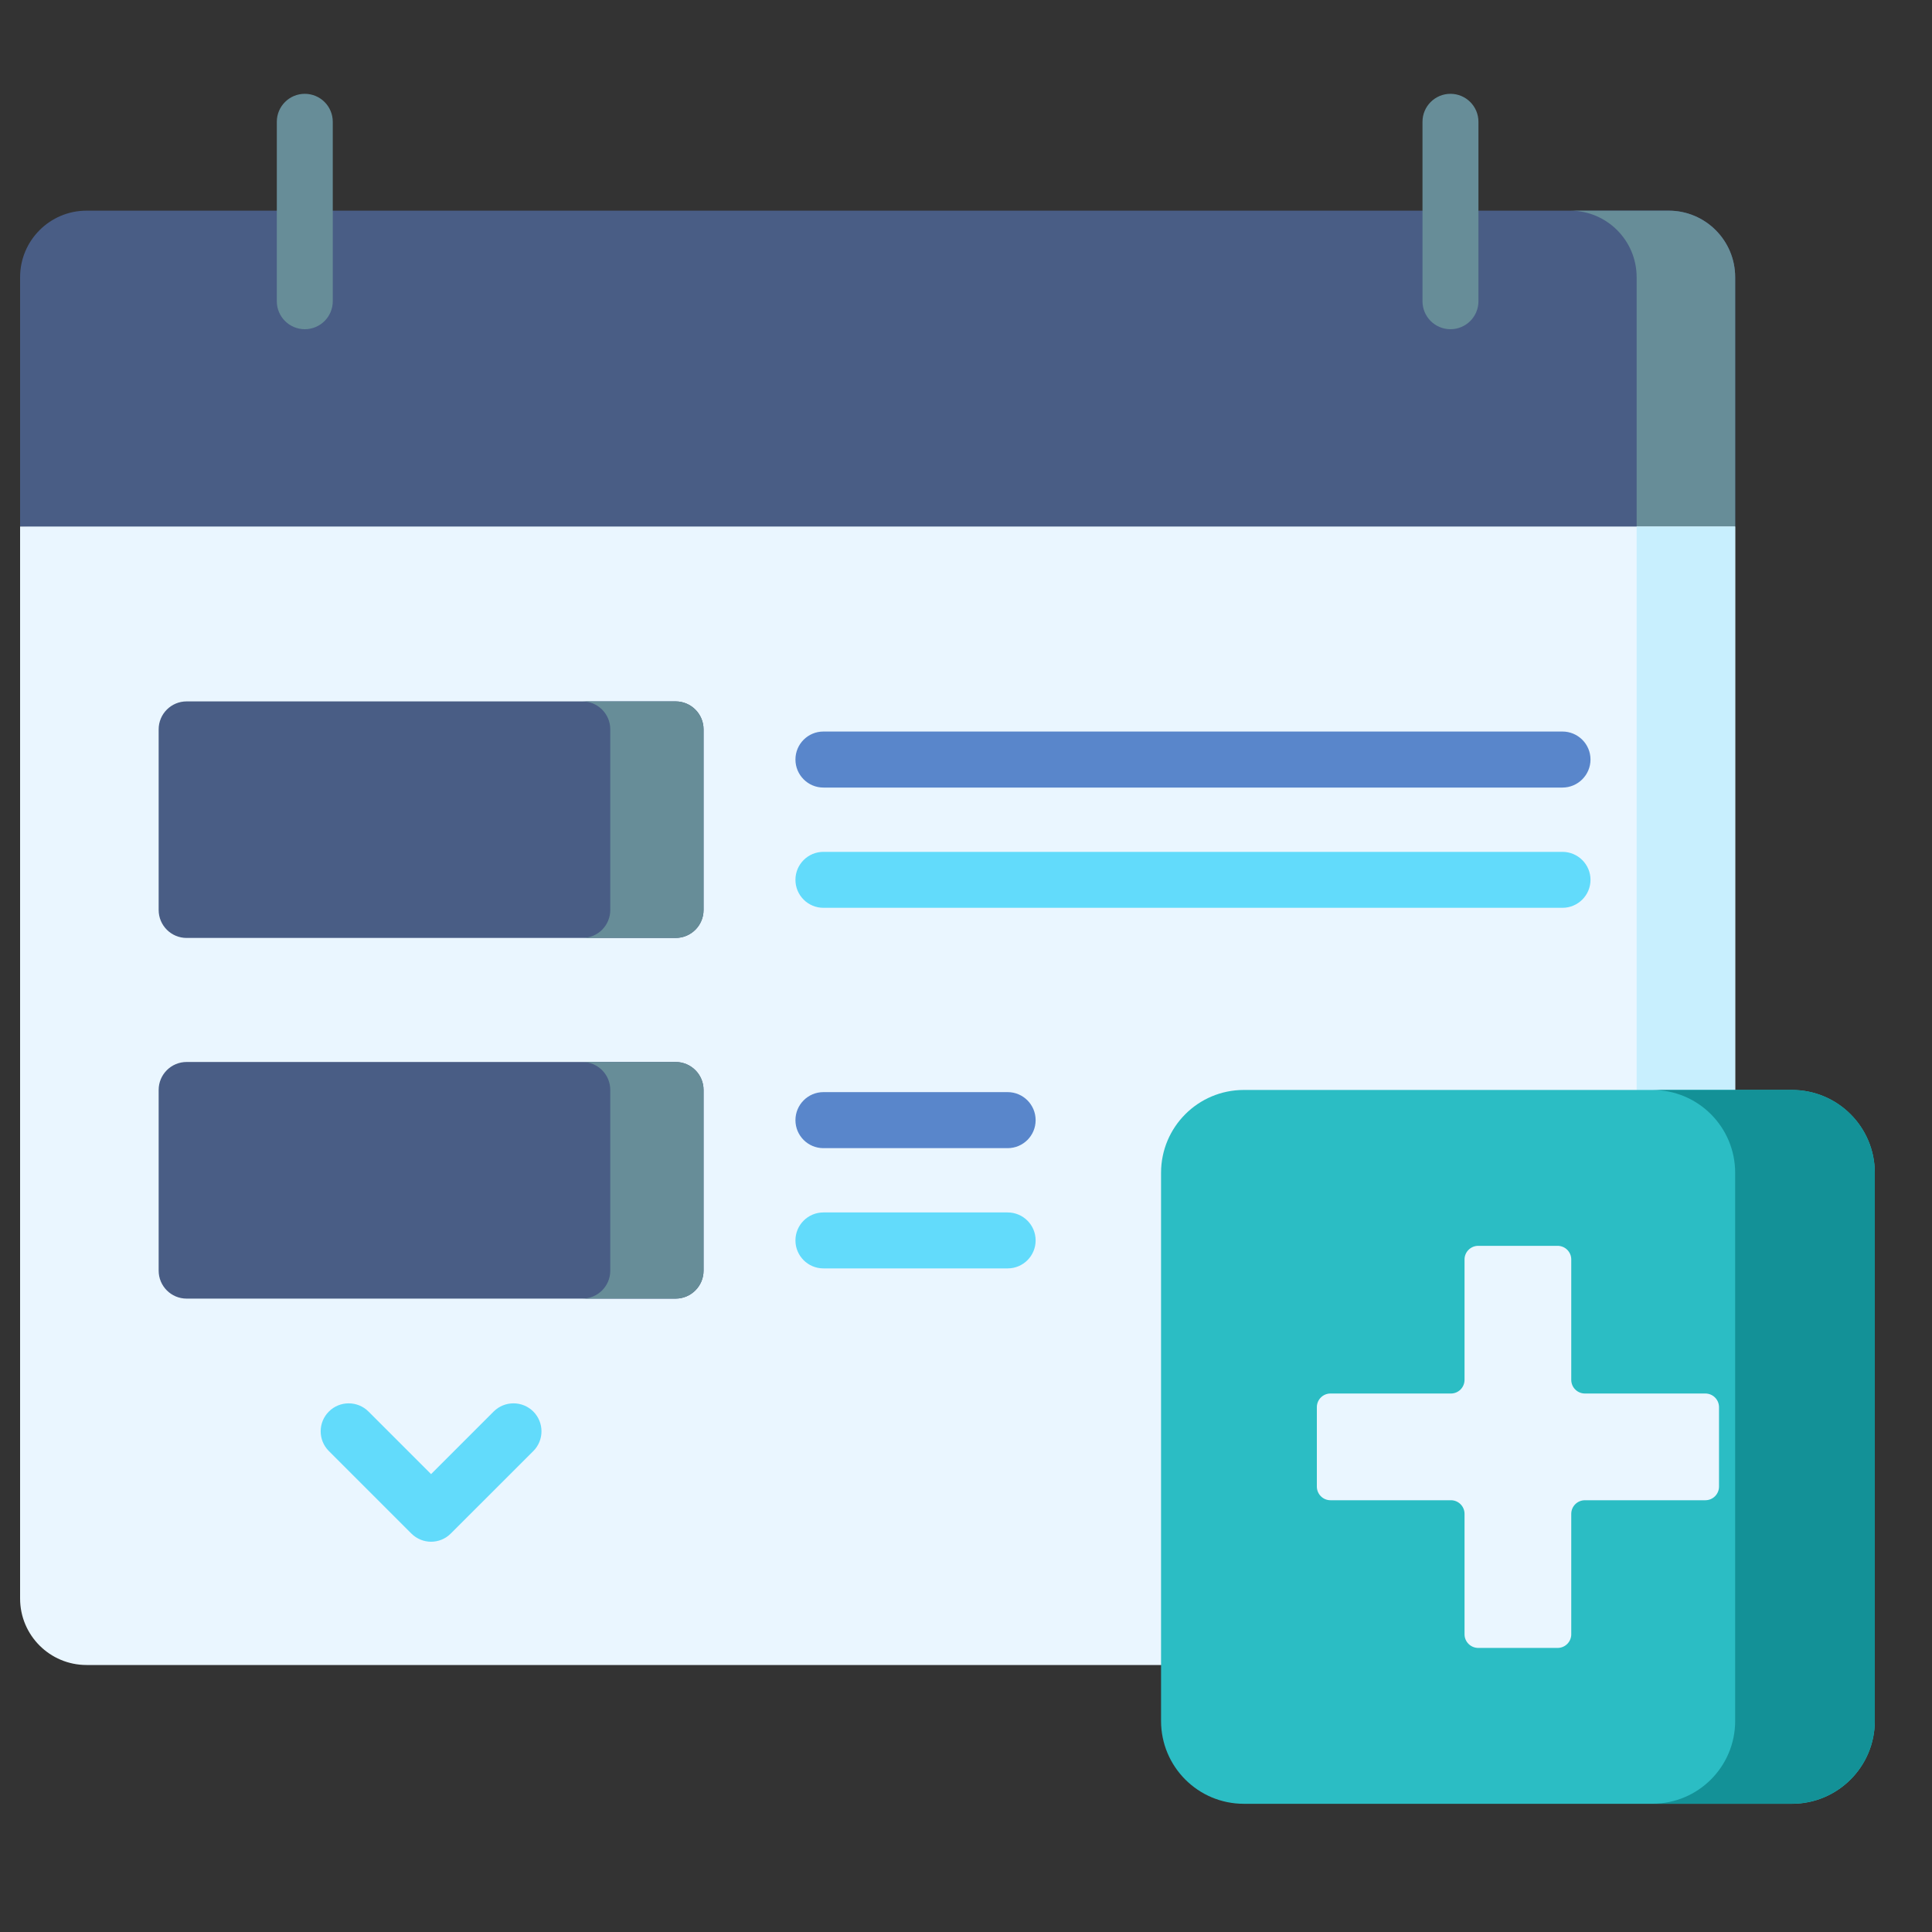 <svg width="25" height="25" viewBox="0 0 25 25" fill="none" xmlns="http://www.w3.org/2000/svg">
<rect x="0" y="0" width="25" height="25" fill="#333333" stroke="none"/>
<g clip-path="url(#clip0)">
<path d="M22.453 3.587V6.814L11.357 7.416L0.26 6.814V3.587C0.26 3.112 0.645 2.726 1.12 2.726H21.593C22.068 2.726 22.453 3.112 22.453 3.587Z" fill="#495D85"/>
<path d="M22.453 3.587V6.814L21.178 6.91V3.587C21.178 3.112 20.793 2.726 20.318 2.726H21.593C22.068 2.726 22.453 3.112 22.453 3.587Z" fill="#678D98"/>
<path d="M22.453 6.813V20.685C22.453 21.16 22.068 21.545 21.593 21.545H1.12C0.645 21.545 0.26 21.16 0.26 20.685V6.813H22.453Z" fill="#EAF6FF"/>
<path d="M22.453 6.813V20.685C22.453 21.16 22.068 21.545 21.593 21.545H20.318C20.793 21.545 21.178 21.16 21.178 20.685V6.813H22.453Z" fill="#C8EFFE"/>
<path d="M9.104 9.438V11.775C9.104 11.975 8.942 12.137 8.742 12.137H2.415C2.215 12.137 2.053 11.975 2.053 11.775V9.438C2.053 9.238 2.215 9.076 2.415 9.076H8.742C8.942 9.076 9.104 9.238 9.104 9.438Z" fill="#495D85"/>
<path d="M9.104 9.438V11.775C9.104 11.975 8.942 12.137 8.742 12.137H7.535C7.735 12.137 7.897 11.975 7.897 11.775V9.438C7.897 9.238 7.735 9.076 7.535 9.076H8.742C8.942 9.076 9.104 9.238 9.104 9.438Z" fill="#678D98"/>
<path d="M9.104 14.104V16.442C9.104 16.642 8.942 16.804 8.742 16.804H2.415C2.215 16.804 2.053 16.642 2.053 16.442V14.104C2.053 13.904 2.215 13.742 2.415 13.742H8.742C8.942 13.742 9.104 13.904 9.104 14.104Z" fill="#495D85"/>
<path d="M9.104 14.104V16.442C9.104 16.642 8.942 16.804 8.742 16.804H7.535C7.735 16.804 7.897 16.642 7.897 16.442V14.104C7.897 13.904 7.735 13.742 7.535 13.742H8.742C8.942 13.742 9.104 13.904 9.104 14.104Z" fill="#678D98"/>
<path d="M16.095 23.341H23.188C23.78 23.341 24.26 22.861 24.26 22.269V15.176C24.26 14.584 23.78 14.104 23.188 14.104H16.095C15.503 14.104 15.024 14.584 15.024 15.176V22.269C15.024 22.861 15.503 23.341 16.095 23.341Z" fill="#2BBDC4"/>
<path d="M24.26 15.176V22.269C24.26 22.861 23.78 23.34 23.188 23.34H21.382C21.974 23.34 22.453 22.861 22.453 22.269V15.176C22.453 14.584 21.974 14.104 21.382 14.104H23.188C23.78 14.104 24.26 14.584 24.26 15.176Z" fill="#139197"/>
<path d="M22.244 18.209V19.236C22.244 19.334 22.165 19.413 22.067 19.413H20.509C20.411 19.413 20.332 19.492 20.332 19.589V21.148C20.332 21.245 20.253 21.324 20.156 21.324H19.128C19.031 21.324 18.951 21.245 18.951 21.148V19.589C18.951 19.492 18.872 19.413 18.775 19.413H17.216C17.119 19.413 17.04 19.334 17.04 19.236V18.209C17.04 18.111 17.119 18.032 17.216 18.032H18.775C18.872 18.032 18.951 17.953 18.951 17.855V16.297C18.951 16.2 19.031 16.121 19.128 16.121H20.155C20.253 16.121 20.332 16.2 20.332 16.297V17.855C20.332 17.953 20.411 18.032 20.509 18.032H22.067C22.165 18.032 22.244 18.111 22.244 18.209Z" fill="#EAF6FF"/>
<path d="M3.944 4.26C3.744 4.26 3.582 4.098 3.582 3.898V1.576C3.582 1.376 3.744 1.214 3.944 1.214C4.144 1.214 4.306 1.376 4.306 1.576V3.898C4.306 4.098 4.144 4.26 3.944 4.26Z" fill="#678D98"/>
<path d="M18.769 4.26C18.569 4.26 18.407 4.098 18.407 3.898V1.576C18.407 1.376 18.569 1.214 18.769 1.214C18.969 1.214 19.131 1.376 19.131 1.576V3.898C19.131 4.098 18.969 4.26 18.769 4.26Z" fill="#678D98"/>
<path d="M20.218 10.191H10.655C10.455 10.191 10.293 10.028 10.293 9.828C10.293 9.628 10.455 9.466 10.655 9.466H20.218C20.418 9.466 20.581 9.628 20.581 9.828C20.581 10.028 20.418 10.191 20.218 10.191Z" fill="#5986CB"/>
<path d="M20.218 11.747H10.655C10.455 11.747 10.293 11.585 10.293 11.385C10.293 11.185 10.455 11.023 10.655 11.023H20.218C20.418 11.023 20.581 11.185 20.581 11.385C20.581 11.585 20.418 11.747 20.218 11.747Z" fill="#62DBFB"/>
<path d="M13.039 14.857H10.655C10.455 14.857 10.293 14.695 10.293 14.495C10.293 14.295 10.455 14.132 10.655 14.132H13.039C13.239 14.132 13.401 14.295 13.401 14.495C13.401 14.695 13.239 14.857 13.039 14.857Z" fill="#5986CB"/>
<path d="M13.039 16.413H10.655C10.455 16.413 10.293 16.251 10.293 16.051C10.293 15.851 10.455 15.689 10.655 15.689H13.039C13.239 15.689 13.401 15.851 13.401 16.051C13.401 16.251 13.239 16.413 13.039 16.413Z" fill="#62DBFB"/>
<path d="M5.578 19.95C5.486 19.95 5.393 19.914 5.322 19.843L4.256 18.777C4.114 18.636 4.114 18.406 4.256 18.265C4.397 18.124 4.627 18.124 4.768 18.265L5.578 19.075L6.388 18.265C6.53 18.124 6.759 18.124 6.901 18.265C7.042 18.407 7.042 18.636 6.901 18.777L5.834 19.843C5.764 19.914 5.671 19.95 5.578 19.95Z" fill="#62DBFB"/>
</g>
<defs>
<clipPath id="clip0">
<rect width="24" height="24" fill="white" transform="translate(0.26 0.277)"/>
</clipPath>
</defs>
</svg>
